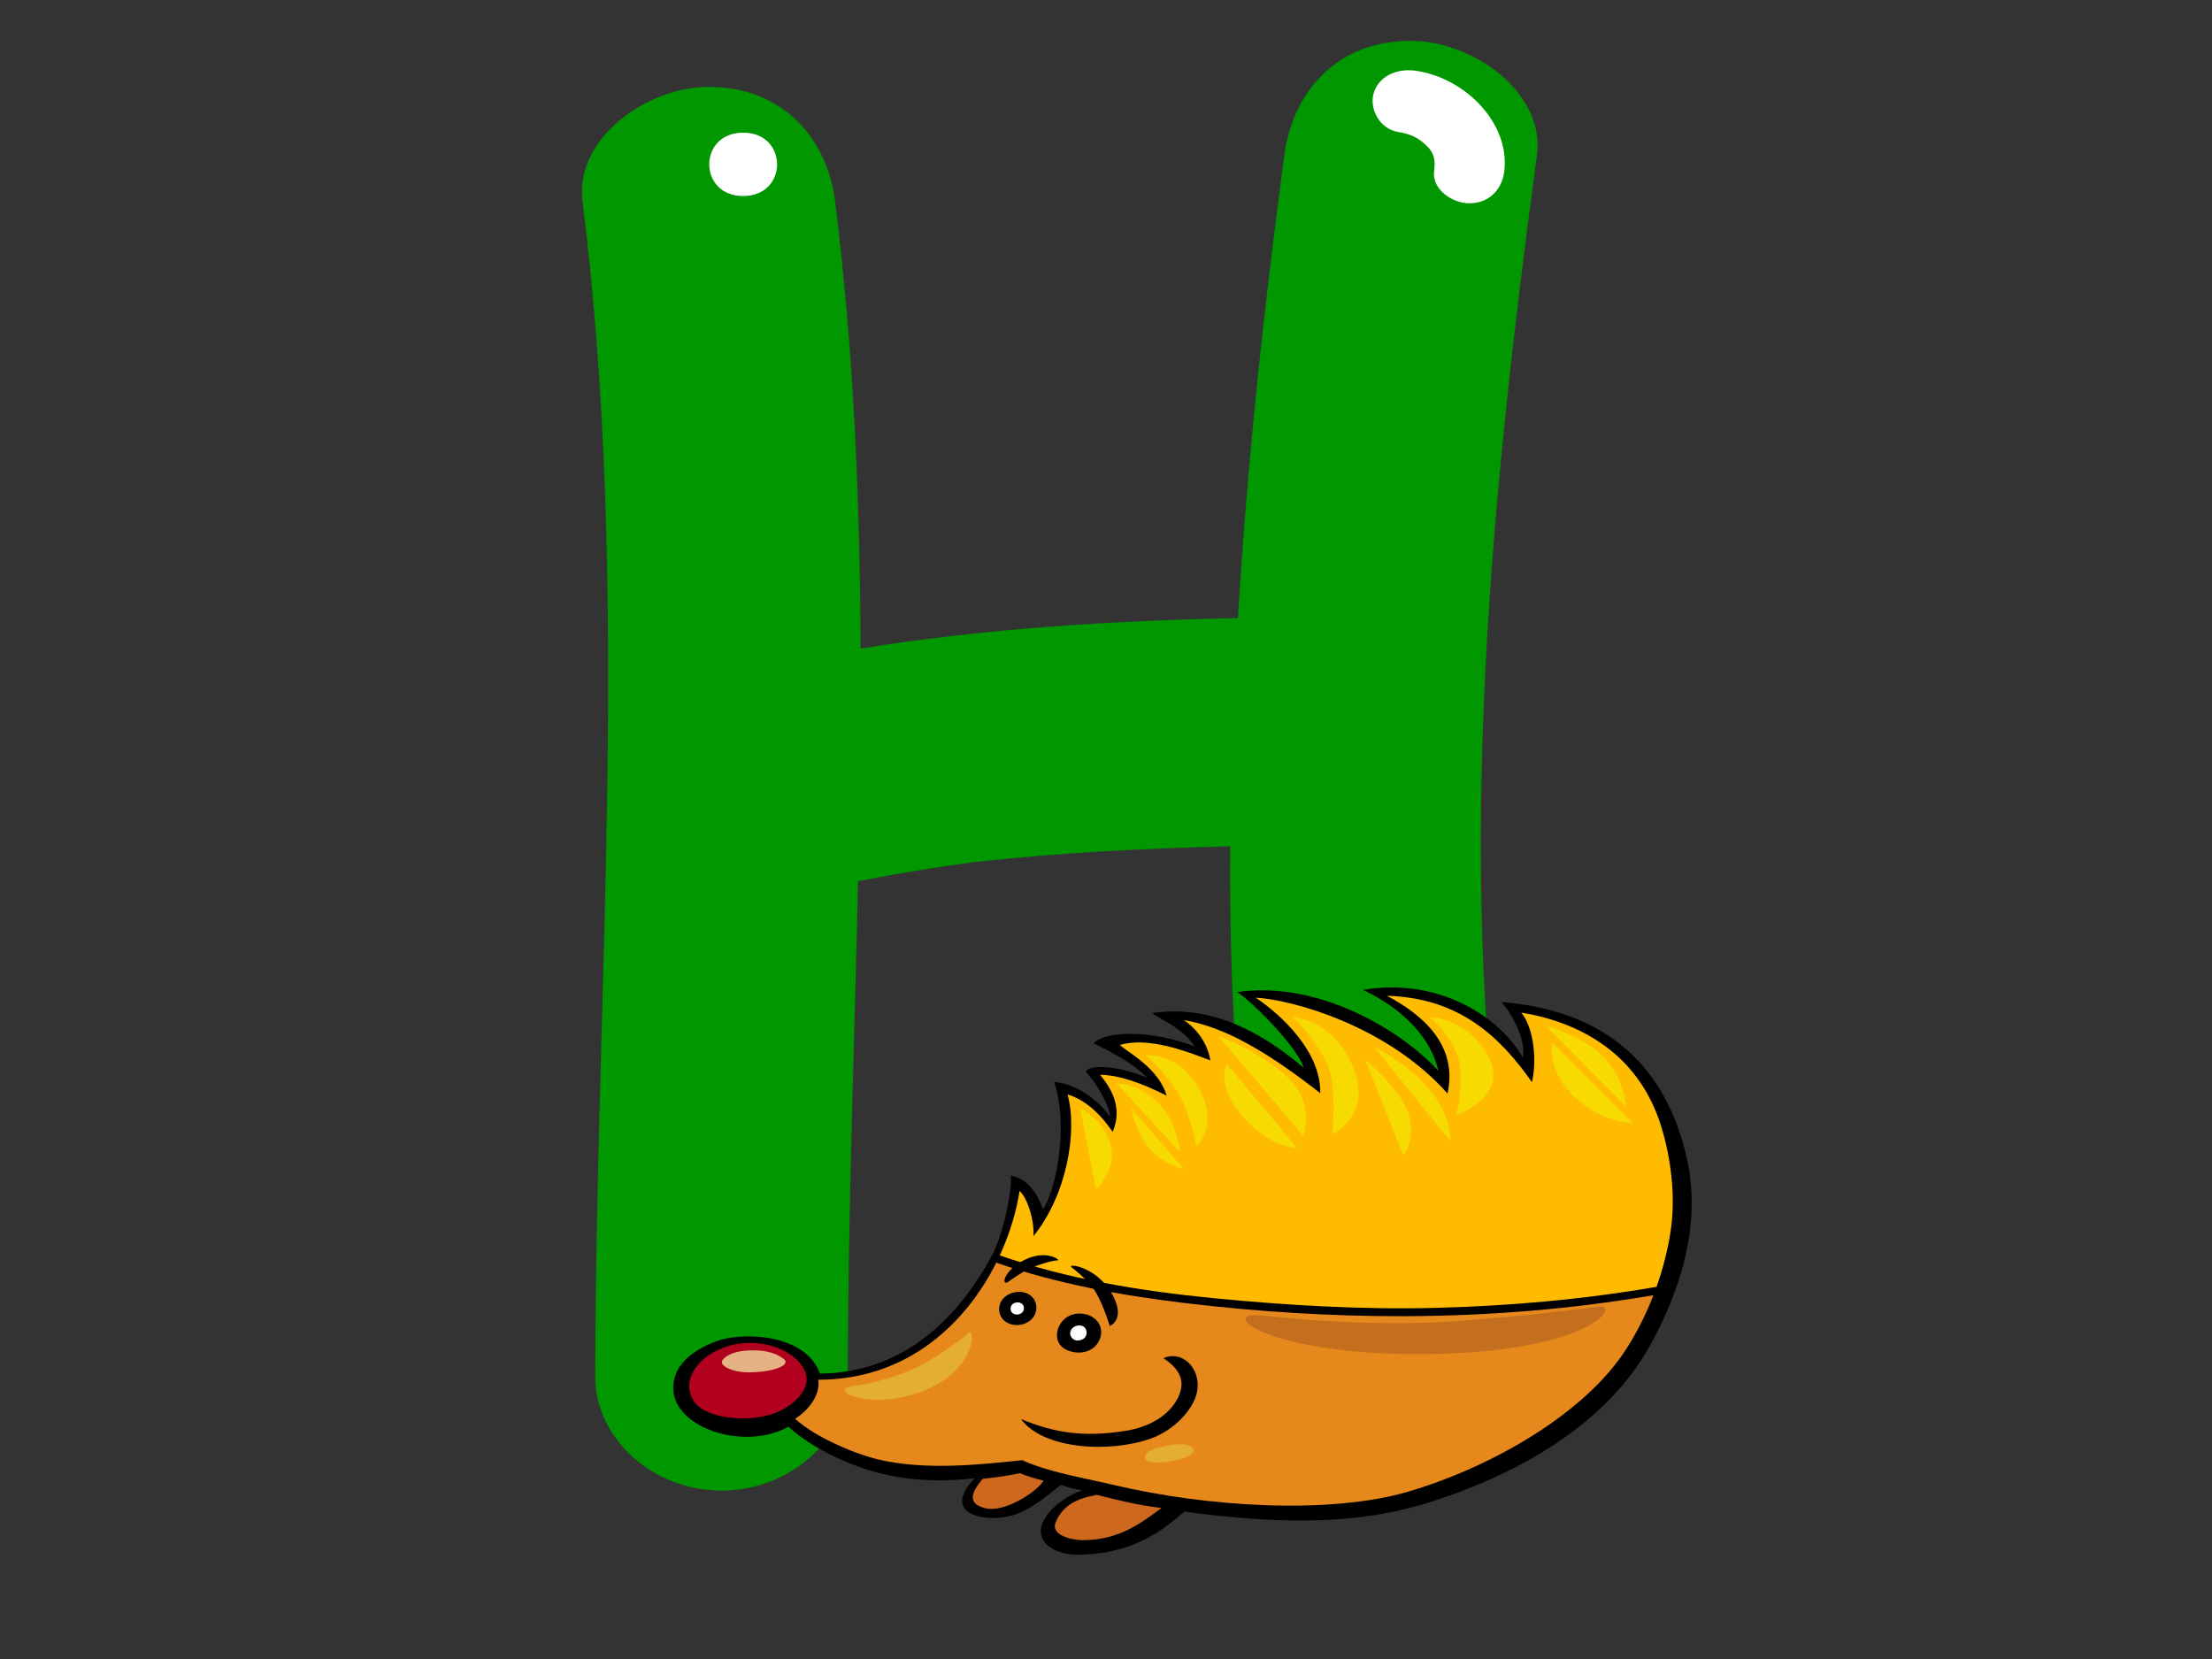 <?xml version="1.0" encoding="utf-8"?>
<!-- Generator: Adobe Illustrator 17.0.0, SVG Export Plug-In . SVG Version: 6.00 Build 0)  -->
<!DOCTYPE svg PUBLIC "-//W3C//DTD SVG 1.1//EN" "http://www.w3.org/Graphics/SVG/1.1/DTD/svg11.dtd">
<svg version="1.1" id="Layer_1" xmlns="http://www.w3.org/2000/svg" xmlns:xlink="http://www.w3.org/1999/xlink" x="0px" y="0px"
	 width="800px" height="600px" viewBox="0 0 800 600" enable-background="new 0 0 800 600" xml:space="preserve">
<rect x="0" y="0" width="800" height="600" fill="#333333" stroke="none"/>
<g>
	<g>
		<path fill="#009700" d="M510.193,14.769c-27.171,0-42.672,18.934-45.676,41.246c-7.486,55.665-13.459,111.526-16.779,167.523
			c-45.667,0.962-91.526,3.776-136.484,11.02c-0.244-54.04-2.531-108.026-9.238-161.875c-2.788-22.335-18.667-41.251-45.677-41.251
			c-22.777,0-48.458,18.863-45.67,41.251c17.61,141.262,4.757,283.472,4.619,425.153c-0.023,22.489,20.792,41.251,45.67,41.251
			c24.919,0,45.656-18.761,45.674-41.251c0.055-59.651,2.365-119.394,3.707-179.123c13.931-2.781,27.972-5.073,42.112-6.949
			c30.71-3.374,61.557-4.962,92.453-5.672c-0.451,66.531,4.175,133.891,21.249,198.541c5.77,21.861,32.817,34.617,56.181,28.803
			c24.607-6.109,37.668-28.877,31.905-50.733c-4.366-16.5-7.735-33.167-10.419-49.957c-17.246-124.623-4.653-252.638,12.045-376.731
			C558.877,33.638,532.809,14.769,510.193,14.769z"/>
		<path fill="#FFFFFF" d="M268.776,47.979c-16.365,0-16.365,22.917,0,22.917C285.14,70.896,285.14,47.979,268.776,47.979z"/>
		<path fill="#FFFFFF" d="M512.431,25.643c-6.797-1.091-13.643,1.564-15.6,7.999c-1.707,5.589,2.042,13.005,8.858,14.094
			c4.63,0.741,7.281,2.072,10.371,5.068c2.802,2.712,3.081,5.485,2.597,9.261c-0.792,6.217,6.378,11.458,12.69,11.458
			c7.518,0,11.895-5.259,12.687-11.458C546.206,45.054,530.603,28.543,512.431,25.643z"/>
	</g>
	<g>
		<path fill-rule="evenodd" clip-rule="evenodd" d="M550.799,382.508c1.202-6.737-4.322-16.489-7.85-20.118
			c43.319,3.44,60.471,28.808,66.842,55.276c4.181,17.355,2.85,40.498-13.321,69.444c-15.335,27.442-45.817,44.859-74.873,54.709
			c-18.722,6.348-42.801,11.787-93.32,4.863c-13.454,12.342-25.471,15.188-37.578,15.621c-8.612,0.311-16.986-4.29-13.461-11.942
			c2.013-4.361,7.359-8.902,14.177-11.361c-2.471-0.385-5.022-0.977-7.713-1.985c-5.673,4.481-11.2,9.198-17.479,11.036
			c-9.968,2.913-26.204-0.483-13.717-13.411c-8.897,0.993-20.417,1.37-32.416-1.368c-11.992-2.738-26.19-9.215-34.917-17.265
			c-16.07,8.821-41.138,0.534-41.656-13.549c-0.276-7.603,5.234-13.5,15.637-17.405c8.87-3.32,32.013-3.058,37.392,11.727
			c30.636-0.304,50.146-20.421,62.409-43.024c3.049-5.616,7.281-21.987,6.583-28.663c5.874,1.282,9.312,5.841,11.702,12.21
			c3.392-4.211,9.86-27.242,4.08-45.955c5.206,0.232,14.2,4.115,20.129,12.586c0.009-3.935-5.204-12.66-8.695-16.298
			c0.795-2.874,12.243-2.185,22.186,2.215c-5.121-5.388-12.176-8.895-19.374-12.522c3.76-4.444,20.832-5.026,36.379,1.126
			c-3.291-5.761-10.523-9.01-15.418-12.054c20.749-3.088,38.755,6.039,54.908,19.724c-1.52-6.109-16.335-22.047-23.956-27.339
			c29.614-4.301,59.647,14.136,72.73,28.497c-2.644-12.137-13.38-22.789-27.226-29.266
			C518.678,353.551,541.386,366.324,550.799,382.508z"/>
		<path fill-rule="evenodd" clip-rule="evenodd" fill="#FFBB00" d="M438.905,469.505c26.671,2.609,53.768,4.19,80.607,3.498
			c26.556-0.684,53.34-3.06,79.603-7.605c2.395-6.744,4.28-14.037,5.289-21.603c1.464-10.949,0.108-24.785-3.802-37.021
			c-3.776-11.817-10.184-20.463-17.84-26.71c-9.781-7.983-21.6-12.059-32.579-13.839c3.751,4.35,6.03,15.204,3.891,25.16
			c-11.299-15.982-25.876-30.502-52.481-31.243c12.436,6.553,25.835,17.582,21.925,35.345
			c-21.764-24.574-56.372-33.993-69.377-34.663c9.454,6.337,23.678,19.671,23.346,34.529
			c-17.829-13.898-33.823-23.896-49.409-26.433c5.13,3.3,8.869,9.07,9.636,14.578c-9.533-3.698-22.851-8.531-32.708-5.561
			c3.046,2.721,14.108,8.474,16.908,18.31c-9.376-4.757-17.437-7.467-24.064-7.534c3.725,4.518,8.404,11.633,4.559,20.657
			c-4.948-7.297-10.652-11.93-16.321-13.532c3.767,13.412-0.417,36.694-12.354,51.249c0.477-6.088-2.471-14.308-5.001-16.358
			c-1.119,7.336-3.493,15.386-7.152,23.307C386.261,462.639,412.69,466.94,438.905,469.505z"/>
		<path fill-rule="evenodd" clip-rule="evenodd" fill="#E6881B" d="M508.503,476.014c-26.657,0.111-53.734-1.593-80.149-4.769
			c-23.114-2.779-46.25-6.986-68.037-14.589c-11.036,22.038-32.199,42.324-64.376,42.345c0.689,4.38-2.056,9.989-8.365,14.125
			c7.14,6.59,21.578,12.772,30.542,14.819c17.102,3.91,36.609,1.716,51.587,0.152c9.6,4.377,22.05,6.339,32.501,8.828
			c35.059,8.336,79.189,10.735,107.089,2.549c28.796-8.453,61.945-26.934,77.611-49.713c3.956-5.743,7.88-13.061,11.085-21.336
			C568.511,473.475,538.423,475.897,508.503,476.014z"/>
		<path fill-rule="evenodd" clip-rule="evenodd" fill="#B2001F" d="M251.207,507.13c3.629,5.142,16.148,7.292,26.109,4.838
			c8.782-2.169,15.331-8.851,14.341-14.315c-1.188-6.574-11.135-12.959-23.074-11.849
			C255.48,487.016,244.718,497.938,251.207,507.13z"/>
		<path fill-rule="evenodd" clip-rule="evenodd" fill="#CE681E" d="M368.816,532.792c-4.283,0.986-9.197,1.573-13.424,2.047
			c-2.425,3.037-7.11,8.623,0.907,10.619c7.101,1.773,18.798-6.019,21.11-9.954C374.094,534.733,370.744,533.588,368.816,532.792z"
			/>
		<path fill-rule="evenodd" clip-rule="evenodd" fill="#CE681E" d="M396.643,540.628c-6.908,1.289-12.213,3.569-14.856,9.956
			c-1.806,4.356,5.054,6.586,10.749,6.424c12.724-0.352,20.217-6.24,27.55-11.628C411.301,544.351,404.025,542.474,396.643,540.628z
			"/>
		<path fill-rule="evenodd" clip-rule="evenodd" d="M367.739,467.267c4.08-0.447,7.129,2.128,7.085,5.837
			c-0.046,3.346-3.023,5.842-6.434,6.1c-3.408,0.263-6.8-1.651-7.039-5.457C361.172,470.771,363.507,467.732,367.739,467.267z"/>
		<path fill-rule="evenodd" clip-rule="evenodd" fill="#FFFFFF" d="M365.496,473.452c0.198,2.912,4.987,2.452,4.817-0.456
			C370.138,470.081,365.298,470.532,365.496,473.452z"/>
		<path fill-rule="evenodd" clip-rule="evenodd" d="M389.97,475.066c5.436-0.215,9.04,3.709,8.156,8.006
			c-1.011,4.891-6.249,7.451-11.776,5.397C379.017,485.736,382.346,475.367,389.97,475.066z"/>
		<path fill-rule="evenodd" clip-rule="evenodd" fill="#FFFFFF" d="M392.01,484.081c1.285-0.958,1.202-3.097,0.279-3.979
			c-1.395-1.333-3.808-0.737-4.75,0.608c-0.979,1.395-0.407,2.931,0.737,3.7C389.339,485.121,391.073,484.785,392.01,484.081z"/>
		<path fill-rule="evenodd" clip-rule="evenodd" d="M420.774,491.2c6.687-3.011,13.664,3.572,12.192,11.978
			c-1.094,6.203-8.011,14.018-16.864,17.134c-14.985,5.271-38.849,3.868-46.846-7.09c11.57,4.771,22.289,6.861,38.437,4.154
			c6.816-1.14,14.9-4.711,18.439-12.086C429.075,499.142,426.197,494.797,420.774,491.2z"/>
		<path fill-rule="evenodd" clip-rule="evenodd" fill="#E4B283" d="M261.258,493.302c-1.121-1.699,2.945-4.393,8.158-4.803
			c4.115-0.315,9.563-0.302,13.894,2.86c3.284,2.393-4.108,5.029-12.819,4.969C266.206,496.3,262.349,494.939,261.258,493.302z"/>
		<path fill-rule="evenodd" clip-rule="evenodd" fill="#E4AD34" d="M309.354,501.147c4.428-0.382,17.35-3.542,25.471-8.349
			c8.123-4.805,13.412-8.853,15.572-10.843c2.157-1.996,3.039,13.396-16.549,21.108
			C314.266,510.779,297.781,502.146,309.354,501.147z"/>
		<path fill-rule="evenodd" clip-rule="evenodd" fill="#E4AD34" d="M419.95,523.231c3.631-0.833,10.219-1.851,11.543,0.751
			c1.328,2.595-6.341,4.822-12.819,4.964C412.197,529.092,412.66,524.905,419.95,523.231z"/>
		<path fill-rule="evenodd" clip-rule="evenodd" d="M387.711,458.489c0,0,6.125,4.49,8.826,9.252
			c2.705,4.767,4.828,11.812,4.828,11.812s6.24-2.353,0.53-12.056C396.187,457.794,385.167,456.655,387.711,458.489z"/>
		<path fill-rule="evenodd" clip-rule="evenodd" d="M365.056,463.295c0,0,4.223-3.118,7.451-4.578
			c3.23-1.46,8.731-3.003,10.007-2.886c1.282,0.113-3.901-4.147-11.926-0.202C362.565,459.572,361.858,465.925,365.056,463.295z"/>
		<path fill-rule="evenodd" clip-rule="evenodd" fill="#C36F1D" d="M457.017,475.807c11.103,1.245,41.366,4.135,70.841,1.925
			c29.476-2.215,44.13-4.548,50.936-5.153c6.813-0.605-3.599,16.325-62.154,17.134C458.088,490.521,438.808,473.758,457.017,475.807
			z"/>
		<path fill-rule="evenodd" clip-rule="evenodd" fill="#F7DB00" d="M480.787,386.976c-2.998-9.383-13.18-19.059-13.18-19.059
			s14.46,0.241,21.819,18.213c7.081,17.29-7.612,24.087-7.612,24.087S483.462,395.336,480.787,386.976z"/>
		<path fill-rule="evenodd" clip-rule="evenodd" fill="#F7DB00" d="M517.076,367.915c0,0,10.33,8.239,10.999,18.455
			c0.668,10.214-1.425,16.928-1.425,16.928s19.148-6.392,11.755-20.873C531.011,367.952,517.076,367.915,517.076,367.915z"/>
		<path fill-rule="evenodd" clip-rule="evenodd" fill="#F7DB00" d="M496.992,378.689c0,0,10.291,4.587,19.105,14.315
			c8.814,9.733,8.593,19.862,8.593,19.862L496.992,378.689z"/>
		<path fill-rule="evenodd" clip-rule="evenodd" fill="#F7DB00" d="M493.789,383.275c0,0,14.428,11.861,16.077,21.35
			c1.649,9.491-2.36,13.191-2.36,13.191L493.789,383.275z"/>
		<path fill-rule="evenodd" clip-rule="evenodd" fill="#F7DB00" d="M414.357,381.793c0,0,10.995-1.849,18.967,11.46
			c7.971,13.311-0.578,21.472-0.578,21.472s-2.542-13.632-7.569-20.986C420.143,386.377,414.357,381.793,414.357,381.793z"/>
		<path fill-rule="evenodd" clip-rule="evenodd" fill="#F7DB00" d="M403.802,391.809c0,0,7.216-0.161,14.559,6.592
			c7.35,6.754,8.331,18.218,8.331,18.218L403.802,391.809z"/>
		<path fill-rule="evenodd" clip-rule="evenodd" fill="#F7DB00" d="M390.668,400.777c0,0,8.95,4.458,11.089,13.588
			c2.137,9.127-5.342,15.764-5.342,15.764L390.668,400.777z"/>
		<path fill-rule="evenodd" clip-rule="evenodd" fill="#F7DB00" d="M440.758,374.834c0,0,13.001,4.423,24.09,13.951
			c11.089,9.53,6.546,22.119,6.546,22.119L440.758,374.834z"/>
		<path fill-rule="evenodd" clip-rule="evenodd" fill="#F7DB00" d="M443.697,384.846l25.428,30.318c0,0-9.038,0.407-19.459-11.094
			C439.246,392.571,443.697,384.846,443.697,384.846z"/>
		<path fill-rule="evenodd" clip-rule="evenodd" fill="#F7DB00" d="M559.017,370.885c0,0,12.648,3.578,20.392,10.774
			c7.755,7.2,8.731,18.658,8.731,18.658L559.017,370.885z"/>
		<path fill-rule="evenodd" clip-rule="evenodd" fill="#F7DB00" d="M561.467,377.201l29.165,29.029c0,0-12.112-0.281-21.815-10.092
			C559.109,386.324,561.467,377.201,561.467,377.201z"/>
		<path fill-rule="evenodd" clip-rule="evenodd" fill="#F7DB00" d="M409.1,400.814l19.149,22.031c0,0-8.324-1.966-13.044-8.078
			C410.482,408.657,409.1,400.814,409.1,400.814z"/>
	</g>
</g>
</svg>
